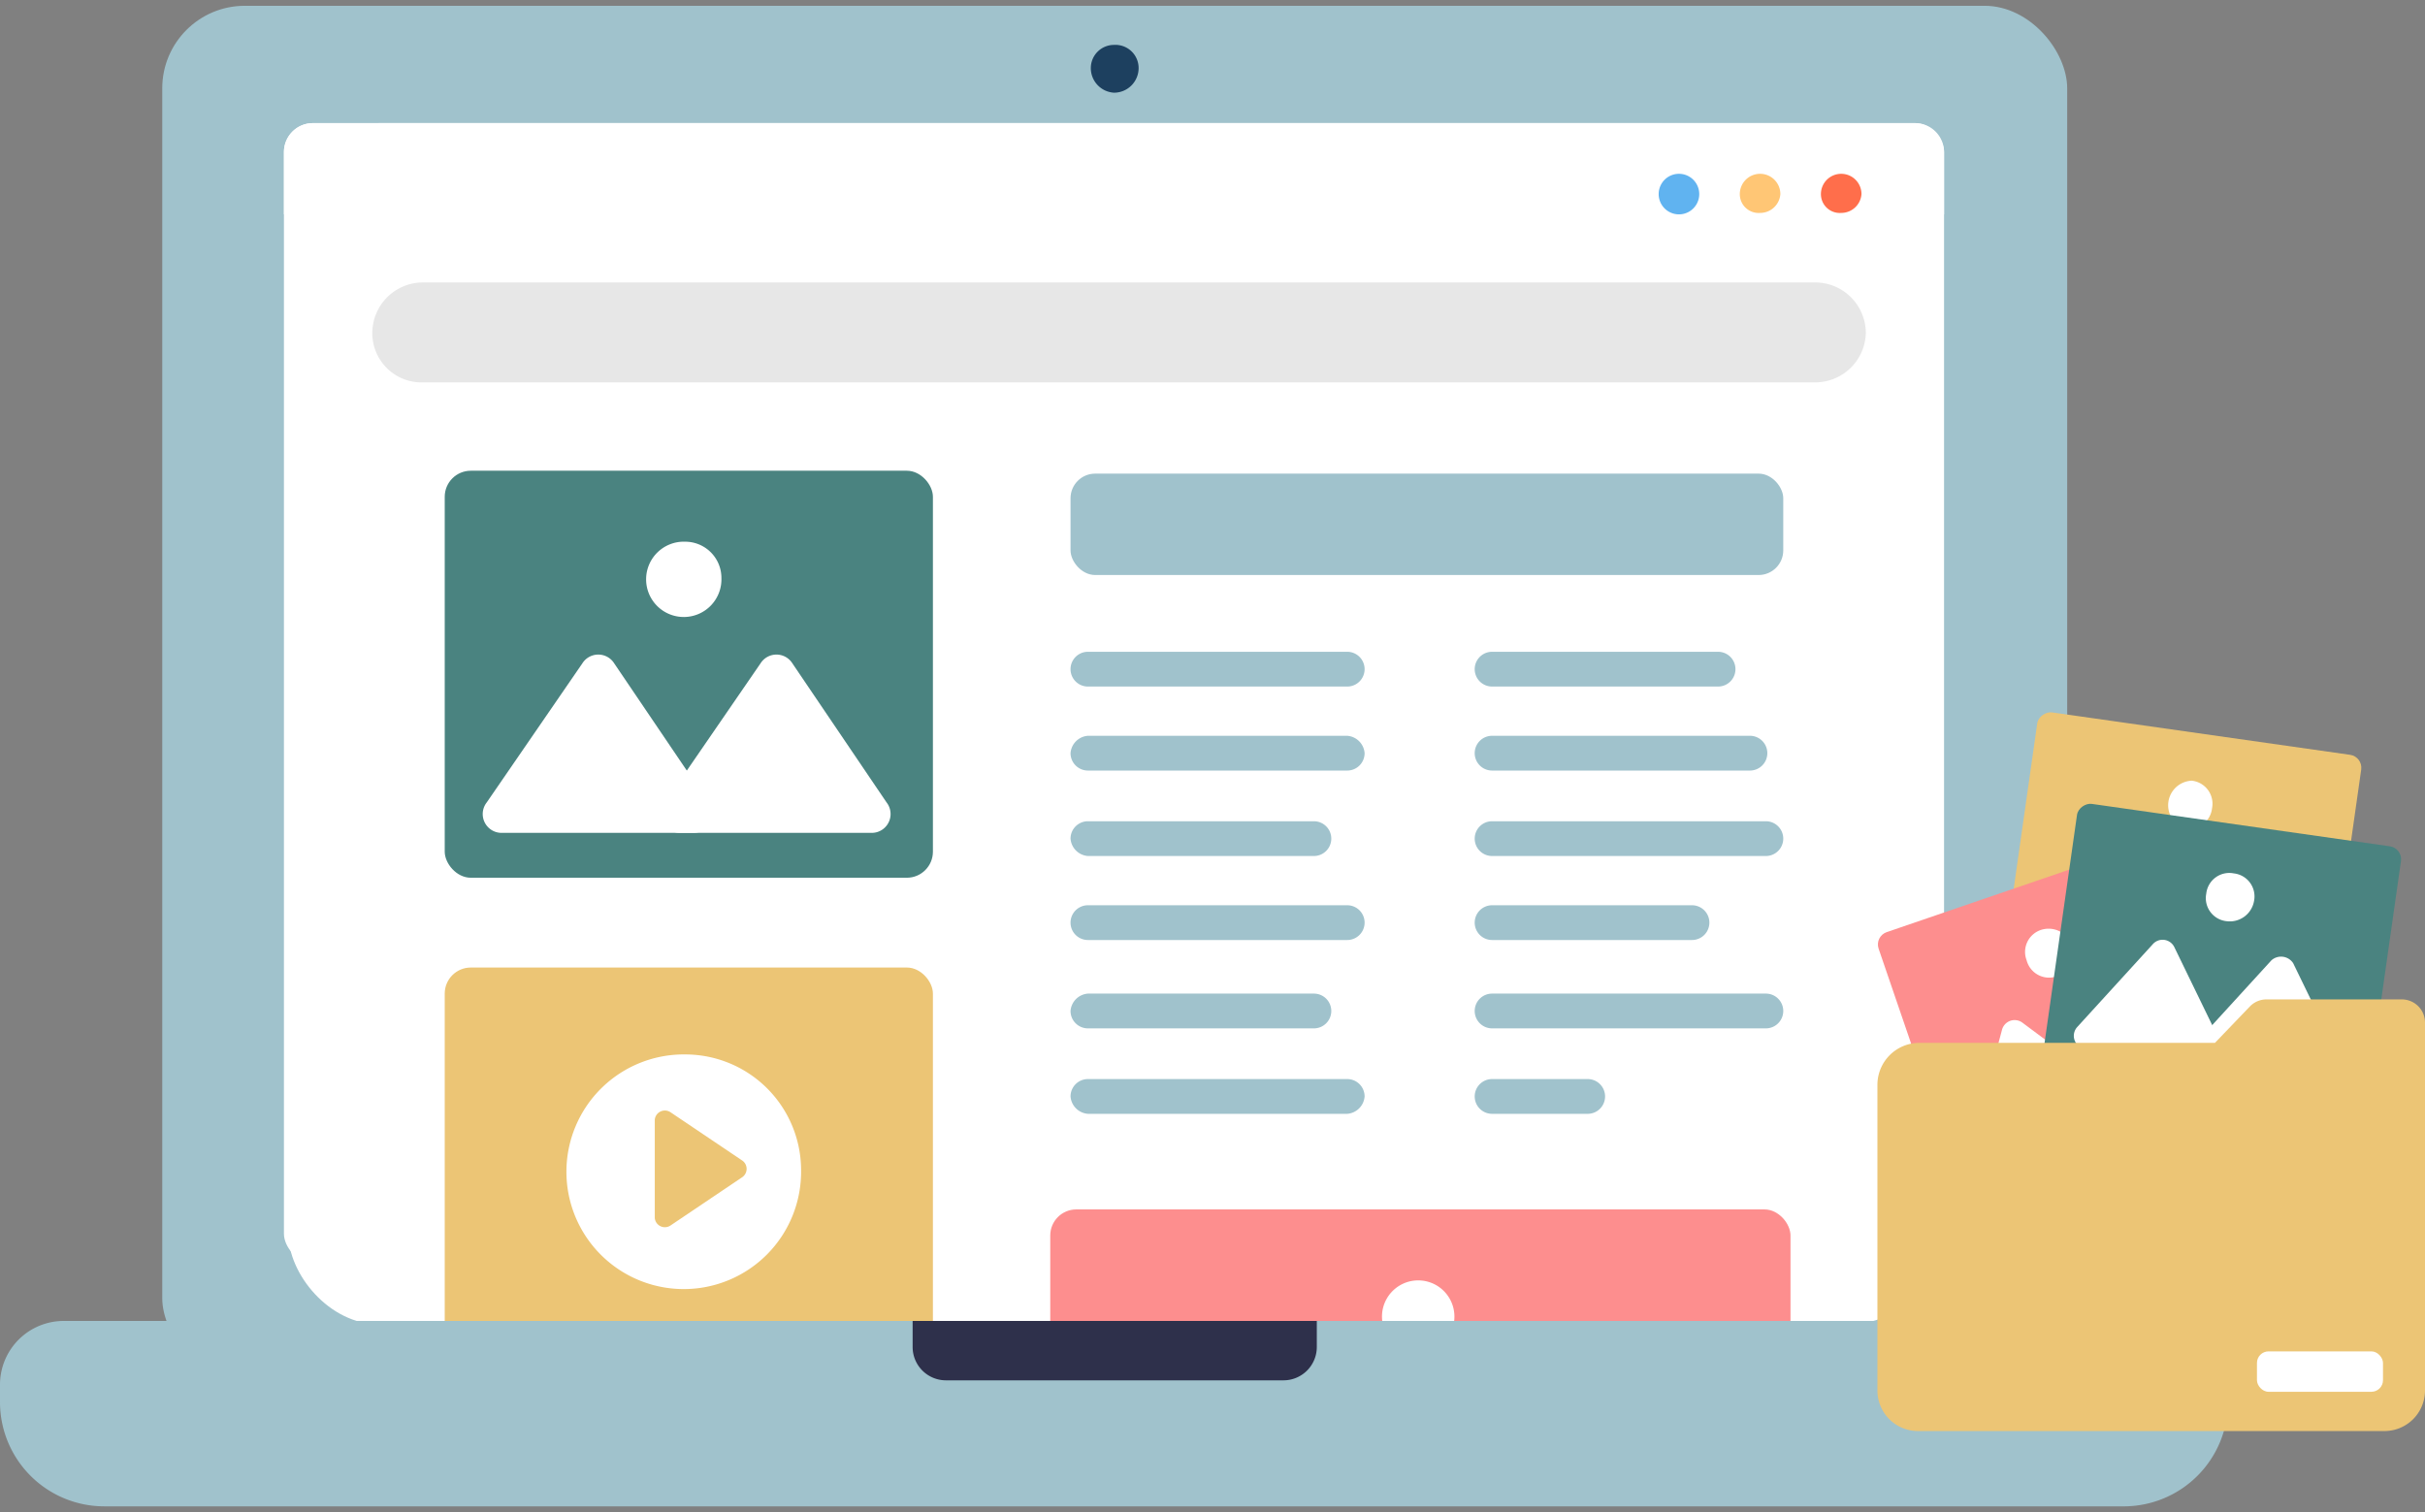 <svg xmlns="http://www.w3.org/2000/svg" xmlns:xlink="http://www.w3.org/1999/xlink" viewBox="0 0 167.4 104.4"><rect x="0" y="0" width="167.4" height="104.4" fill="#808080" stroke="none"/><defs><style>.cls-1{fill:none;}.cls-2{isolation:isolate;}.cls-3{fill:#a0c2cc;}.cls-4{fill:#fff;}.cls-5{fill:#1d405f;}.cls-6{clip-path:url(#clip-path);}.cls-7{fill:#e7e7e7;mix-blend-mode:multiply;}.cls-8{fill:#ff6e4b;}.cls-9{fill:#ffc675;}.cls-10{fill:#60b3f0;}.cls-11{fill:#4a8380;}.cls-12{fill:#ecc575;}.cls-13{fill:#fd8e8e;}.cls-14{fill:#2e304b;}</style><clipPath id="clip-path"><rect class="cls-1" x="19.9" y="8.5" width="114" height="82.94" rx="6.3"/></clipPath></defs><g class="cls-2"><g id="Layer_1" data-name="Layer 1"><rect class="cls-3" x="11.2" y="0.4" width="131.5" height="94.92" rx="5.7"/><rect class="cls-4" x="19.6" y="8.5" width="114.6" height="78.68" rx="2"/><path class="cls-5" d="M78.6,4.7a1.7,1.7,0,0,1-1.7,1.7,1.7,1.7,0,0,1-1.6-1.7,1.6,1.6,0,0,1,1.6-1.6A1.6,1.6,0,0,1,78.6,4.7Z"/><path class="cls-4" d="M132.2,8.5H21.6a2,2,0,0,0-2,2v4.3H134.2V10.5A2,2,0,0,0,132.2,8.5Z"/><g class="cls-6"><rect class="cls-4" x="19.9" y="8.5" width="114" height="82.94" rx="6.3"/><path class="cls-7" d="M125.3,26.4H29.2A3.4,3.4,0,0,1,25.7,23h0a3.5,3.5,0,0,1,3.5-3.5h96.1a3.5,3.5,0,0,1,3.5,3.5h0A3.5,3.5,0,0,1,125.3,26.4Z"/><path class="cls-8" d="M128.5,13.4a1.4,1.4,0,0,1-1.4,1.3,1.3,1.3,0,0,1-1.4-1.3,1.4,1.4,0,0,1,1.4-1.4A1.4,1.4,0,0,1,128.5,13.4Z"/><path class="cls-9" d="M122.9,13.4a1.4,1.4,0,0,1-1.4,1.3,1.3,1.3,0,0,1-1.4-1.3,1.4,1.4,0,0,1,1.4-1.4A1.4,1.4,0,0,1,122.9,13.4Z"/><path class="cls-10" d="M117.3,13.4a1.4,1.4,0,0,1-2.8,0,1.4,1.4,0,1,1,2.8,0Z"/><rect class="cls-11" x="30.7" y="32.5" width="33.7" height="28.1" rx="1.8"/><path class="cls-4" d="M34.7,57.5H47.8a1.3,1.3,0,0,0,1.1-2.1l-6.5-9.6a1.3,1.3,0,0,0-2.2,0l-6.6,9.6A1.3,1.3,0,0,0,34.7,57.5Z"/><path class="cls-4" d="M47,57.5H60.1a1.3,1.3,0,0,0,1.1-2.1l-6.5-9.6a1.3,1.3,0,0,0-2.2,0l-6.6,9.6A1.3,1.3,0,0,0,47,57.5Z"/><path class="cls-4" d="M49.8,39.9a2.6,2.6,0,1,1-2.5-2.5A2.5,2.5,0,0,1,49.8,39.9Z"/><rect class="cls-12" x="30.7" y="66.8" width="33.7" height="28.1" rx="1.8"/><path class="cls-4" d="M55.3,80.8a8.1,8.1,0,1,1-8-8A8,8,0,0,1,55.3,80.8Z"/><path class="cls-12" d="M45.2,77.3v6.8a.7.7,0,0,0,1.1.5l4.9-3.3a.7.7,0,0,0,0-1.2l-4.9-3.3A.7.7,0,0,0,45.2,77.3Z"/><rect class="cls-13" x="72.5" y="83.5" width="51.1" height="28.1" rx="1.8"/><path class="cls-4" d="M85.3,108.5H98.4a1.3,1.3,0,0,0,1.1-2.1L93,96.8a1.3,1.3,0,0,0-2.2,0l-6.6,9.6A1.4,1.4,0,0,0,85.3,108.5Z"/><path class="cls-4" d="M97.6,108.5h13.1a1.3,1.3,0,0,0,1.1-2.1l-6.5-9.6a1.3,1.3,0,0,0-2.2,0l-6.6,9.6A1.4,1.4,0,0,0,97.6,108.5Z"/><path class="cls-4" d="M100.4,90.9a2.5,2.5,0,1,1-2.5-2.5A2.5,2.5,0,0,1,100.4,90.9Z"/><path class="cls-3" d="M93,47.4H75.1a1.2,1.2,0,1,1,0-2.4H93a1.2,1.2,0,0,1,0,2.4Z"/><path class="cls-3" d="M93,53.2H75.1A1.2,1.2,0,0,1,73.9,52a1.3,1.3,0,0,1,1.2-1.2H93A1.3,1.3,0,0,1,94.2,52,1.2,1.2,0,0,1,93,53.2Z"/><path class="cls-3" d="M90.7,59.1H75.1a1.3,1.3,0,0,1-1.2-1.2,1.2,1.2,0,0,1,1.2-1.2H90.7a1.2,1.2,0,0,1,1.2,1.2A1.2,1.2,0,0,1,90.7,59.1Z"/><path class="cls-3" d="M93,64.9H75.1a1.2,1.2,0,1,1,0-2.4H93a1.2,1.2,0,0,1,0,2.4Z"/><path class="cls-3" d="M118.6,47.4H103a1.2,1.2,0,0,1,0-2.4h15.6a1.2,1.2,0,1,1,0,2.4Z"/><path class="cls-3" d="M120.8,53.2H103a1.2,1.2,0,0,1-1.2-1.2,1.2,1.2,0,0,1,1.2-1.2h17.8A1.2,1.2,0,0,1,122,52,1.2,1.2,0,0,1,120.8,53.2Z"/><path class="cls-3" d="M121.9,59.1H103a1.2,1.2,0,0,1-1.2-1.2,1.2,1.2,0,0,1,1.2-1.2h18.9a1.2,1.2,0,0,1,1.2,1.2A1.2,1.2,0,0,1,121.9,59.1Z"/><path class="cls-3" d="M116.8,64.9H103a1.2,1.2,0,0,1,0-2.4h13.8a1.2,1.2,0,0,1,0,2.4Z"/><path class="cls-3" d="M90.7,71H75.1a1.2,1.2,0,0,1-1.2-1.2,1.3,1.3,0,0,1,1.2-1.2H90.7a1.2,1.2,0,0,1,1.2,1.2A1.2,1.2,0,0,1,90.7,71Z"/><path class="cls-3" d="M93,76.9H75.1a1.3,1.3,0,0,1-1.2-1.2,1.2,1.2,0,0,1,1.2-1.2H93a1.2,1.2,0,0,1,1.2,1.2A1.3,1.3,0,0,1,93,76.9Z"/><path class="cls-3" d="M121.9,71H103a1.2,1.2,0,0,1-1.2-1.2,1.2,1.2,0,0,1,1.2-1.2h18.9a1.2,1.2,0,0,1,1.2,1.2A1.2,1.2,0,0,1,121.9,71Z"/><path class="cls-3" d="M109.6,76.9H103a1.2,1.2,0,0,1-1.2-1.2,1.2,1.2,0,0,1,1.2-1.2h6.6a1.2,1.2,0,0,1,1.2,1.2A1.2,1.2,0,0,1,109.6,76.9Z"/><rect class="cls-3" x="73.9" y="32.7" width="49.2" height="7" rx="1.7"/></g><path class="cls-3" d="M146.7,104H7.2A7.2,7.2,0,0,1,0,96.8V95.6a4.4,4.4,0,0,1,4.4-4.4H149.5a4.4,4.4,0,0,1,4.3,4.4v1.2A7.2,7.2,0,0,1,146.7,104Z"/><path class="cls-14" d="M88.6,95.3H65.3A2.3,2.3,0,0,1,63,93V91.2H90.9V93A2.3,2.3,0,0,1,88.6,95.3Z"/><rect class="cls-12" x="141.2" y="48.7" width="18.8" height="22.59" rx="0.9" transform="translate(70 200.6) rotate(-81.9)"/><path class="cls-4" d="M141.1,66l8.7,1.3a.9.9,0,0,0,.9-1.3l-3.5-7a.8.8,0,0,0-1.4-.2l-5.3,5.8A.8.8,0,0,0,141.1,66Z"/><path class="cls-4" d="M149.2,67.2l8.7,1.2a.8.8,0,0,0,.9-1.2l-3.4-7a1,1,0,0,0-1.5-.3l-5.2,5.8A.9.9,0,0,0,149.2,67.2Z"/><path class="cls-4" d="M152.7,55.8a1.6,1.6,0,0,1-1.9,1.4,1.7,1.7,0,0,1,.5-3.3A1.6,1.6,0,0,1,152.7,55.8Z"/><rect class="cls-13" x="131.8" y="60.5" width="22.6" height="18.82" rx="0.9" transform="translate(-14.9 50.1) rotate(-18.9)"/><path class="cls-4" d="M137.3,79.7l8.3-2.9a.9.9,0,0,0,.3-1.5l-6.3-4.7a.9.9,0,0,0-1.4.5l-2,7.5A.9.9,0,0,0,137.3,79.7Z"/><path class="cls-4" d="M145.1,77l8.3-2.8a1,1,0,0,0,.3-1.6l-6.3-4.7a.9.9,0,0,0-1.4.5l-2,7.5A.9.9,0,0,0,145.1,77Z"/><path class="cls-4" d="M143,65.2a1.7,1.7,0,0,1-1,2.2,1.6,1.6,0,0,1-2.1-1.1,1.6,1.6,0,0,1,1-2.1A1.7,1.7,0,0,1,143,65.2Z"/><rect class="cls-11" x="144.1" y="55" width="18.8" height="22.59" rx="0.9" transform="translate(66.1 208.9) rotate(-81.9)"/><path class="cls-4" d="M143.9,72.4l8.7,1.2a.8.8,0,0,0,.9-1.2l-3.4-7a.9.9,0,0,0-1.5-.2l-5.2,5.7A.9.9,0,0,0,143.9,72.4Z"/><path class="cls-4" d="M152.1,73.6l8.7,1.2a.9.9,0,0,0,.9-1.3l-3.4-7a1,1,0,0,0-1.5-.2l-5.3,5.8A1,1,0,0,0,152.1,73.6Z"/><path class="cls-4" d="M155.6,62.2a1.7,1.7,0,0,1-1.9,1.4,1.6,1.6,0,0,1-1.4-1.9,1.6,1.6,0,0,1,1.9-1.4A1.6,1.6,0,0,1,155.6,62.2Z"/><path class="cls-12" d="M155.3,69.5,152.9,72H132.5a2.9,2.9,0,0,0-2.9,2.9V96a2.8,2.8,0,0,0,2.9,2.8h32a2.8,2.8,0,0,0,2.9-2.8V70.6a1.6,1.6,0,0,0-1.6-1.6h-9.4A1.6,1.6,0,0,0,155.3,69.5Z"/><rect class="cls-4" x="155.8" y="93.3" width="8.7" height="2.79" rx="0.8"/></g></g></svg>